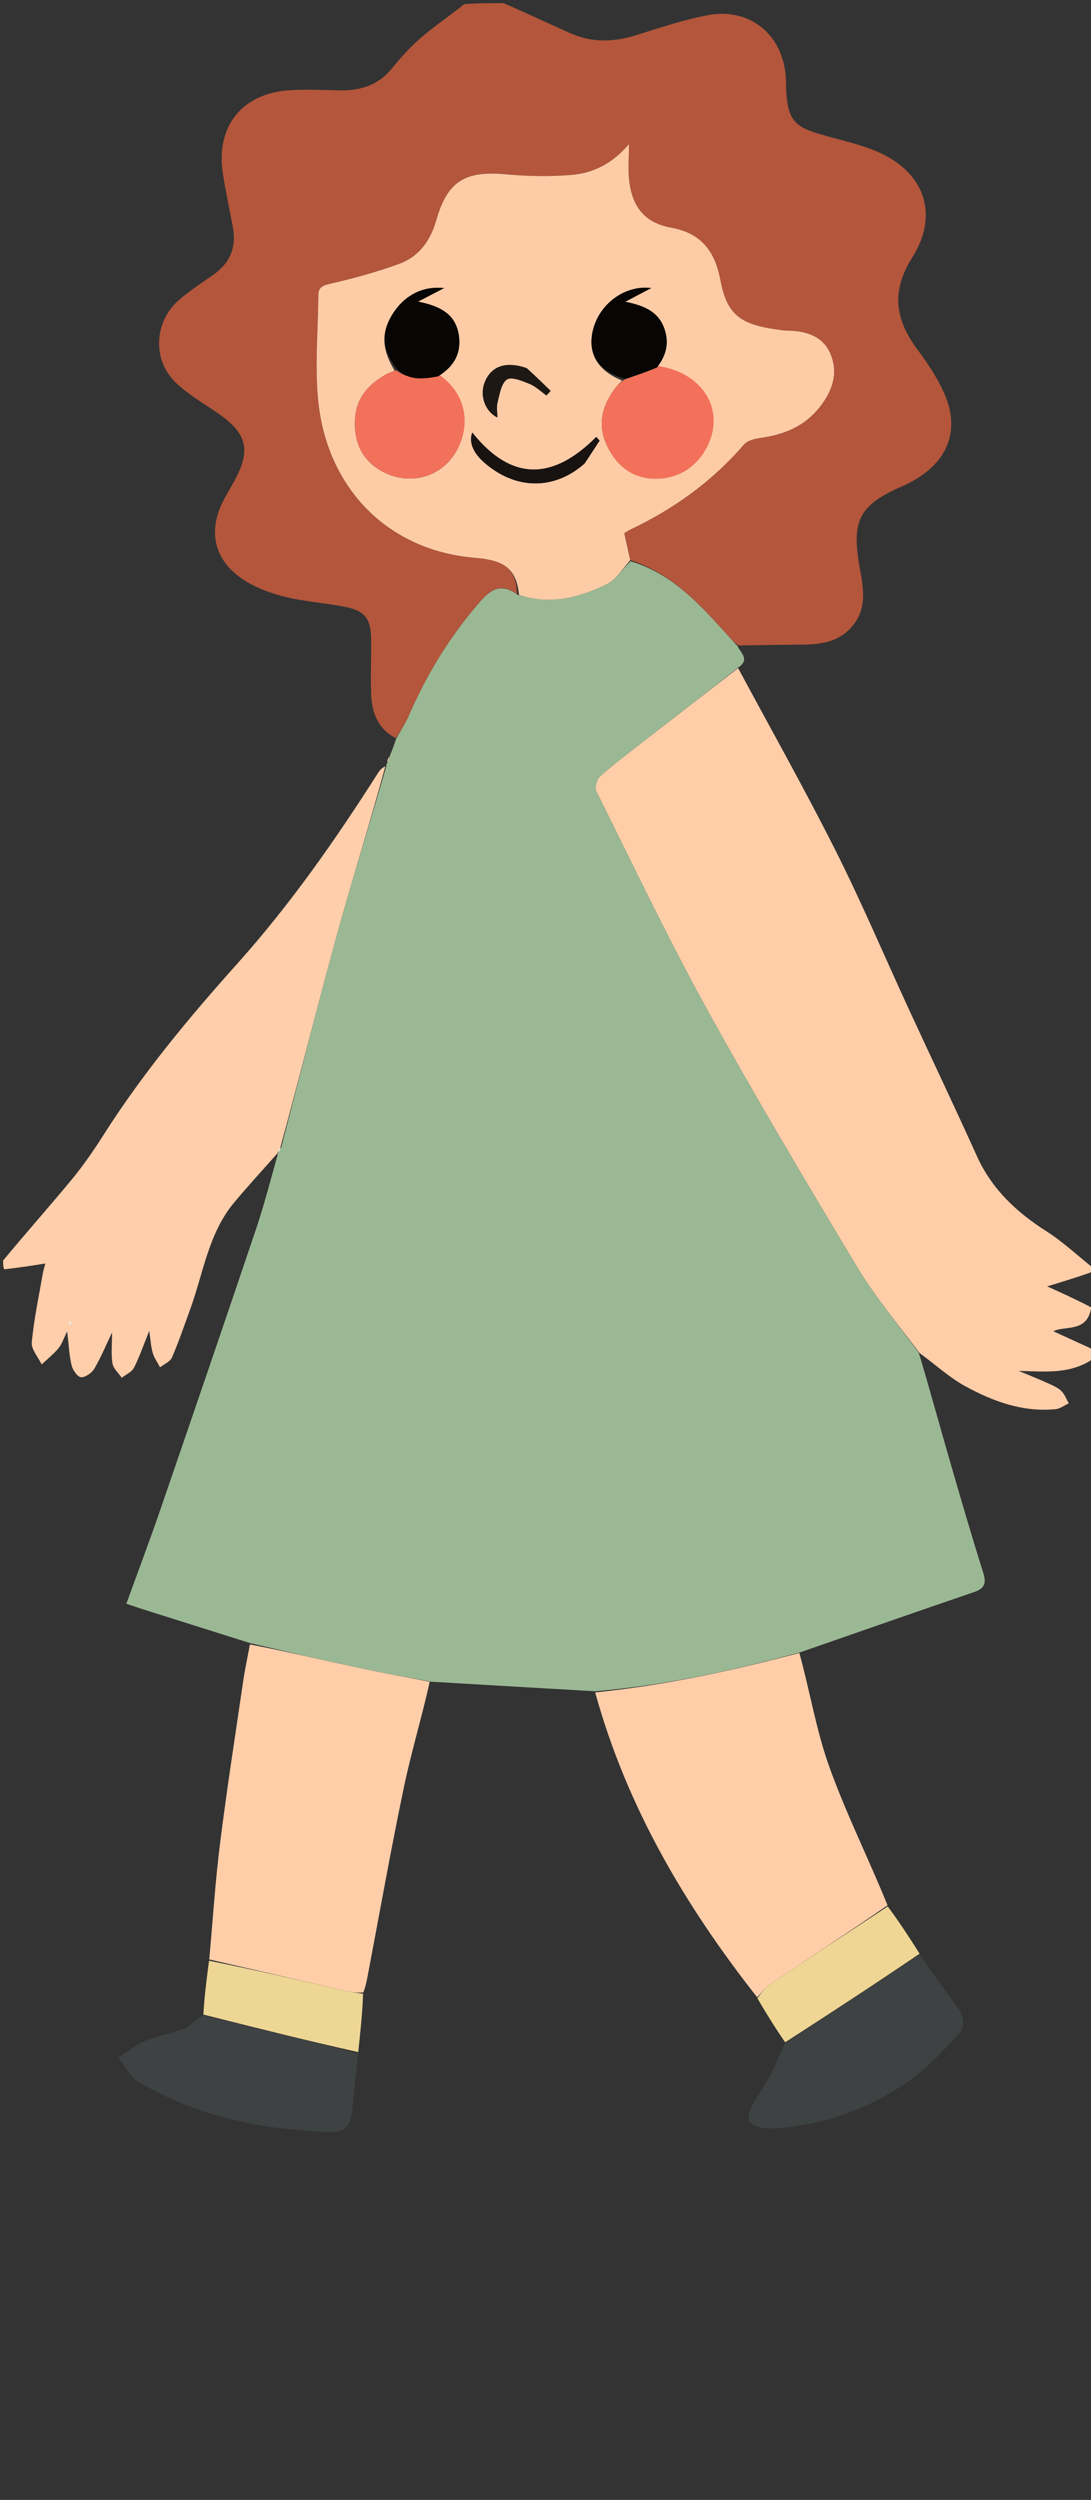 <svg width="93" height="213" viewBox="0 0 93 213" fill="none" xmlns="http://www.w3.org/2000/svg">
<rect x="0" y="0" width="93" height="213" fill="#333333" stroke="none"/>
<g clip-path="url(#clip0_122_2369)">
<path d="M42.923 0.266C44.916 1.129 46.775 2.017 48.659 2.848C50.483 3.652 52.335 3.593 54.226 2.999C56.244 2.365 58.267 1.682 60.339 1.292C63.951 0.612 66.803 3.008 66.989 6.681C67.011 7.123 67.003 7.568 67.037 8.009C67.201 10.125 67.737 10.785 69.764 11.39C71.412 11.882 73.121 12.228 74.7 12.887C78.785 14.593 80.101 18.239 77.763 21.939C75.962 24.791 76.292 27.208 78.184 29.751C79.076 30.95 79.93 32.227 80.522 33.591C81.812 36.569 80.862 39.16 78.059 40.836C77.719 41.039 77.367 41.23 77.004 41.387C73.233 43.019 72.544 44.32 73.296 48.44C73.61 50.156 73.927 51.854 72.638 53.368C71.516 54.686 70.025 54.907 68.437 54.922C66.673 54.937 64.909 54.966 62.971 54.993C62.594 54.767 62.394 54.535 62.188 54.308C59.765 51.634 57.389 48.899 53.72 47.726C53.535 46.903 53.376 46.175 53.212 45.428C53.416 45.305 53.558 45.203 53.713 45.129C57.438 43.365 60.717 41.013 63.422 37.868C63.713 37.531 64.326 37.384 64.812 37.316C66.669 37.058 68.356 36.423 69.607 35.001C70.795 33.65 71.53 32.026 70.823 30.235C70.171 28.581 68.636 28.18 66.99 28.165C66.771 28.162 66.552 28.116 66.332 28.087C63.06 27.662 61.957 26.77 61.407 23.862C60.949 21.441 59.805 19.868 57.214 19.398C54.98 18.994 53.892 17.651 53.632 15.377C53.523 14.417 53.614 13.435 53.614 12.279C52.246 13.899 50.62 14.736 48.786 14.898C46.914 15.063 45.001 15.025 43.127 14.853C39.636 14.533 38.138 15.431 37.187 18.773C36.693 20.508 35.717 21.864 34.039 22.477C32.144 23.171 30.182 23.71 28.214 24.162C27.541 24.317 27.144 24.44 27.138 25.163C27.116 28.166 26.824 31.197 27.128 34.167C27.892 41.631 33.079 46.908 40.471 47.526C42.828 47.722 44.01 48.316 44.069 50.63C42.746 49.664 41.884 50.181 40.985 51.2C38.369 54.165 36.355 57.488 34.791 61.107C34.519 61.736 34.098 62.3 33.746 62.894C32.213 62.122 31.704 60.736 31.638 59.163C31.573 57.614 31.656 56.06 31.639 54.508C31.618 52.681 31.115 52.034 29.316 51.686C27.58 51.35 25.79 51.248 24.088 50.799C22.794 50.458 21.453 49.931 20.392 49.14C18.165 47.478 17.773 45.089 19.056 42.63C19.363 42.041 19.708 41.472 20.024 40.888C21.398 38.352 21.035 36.913 18.639 35.252C17.406 34.398 16.074 33.639 14.997 32.615C12.958 30.676 13.126 27.39 15.265 25.552C16.169 24.775 17.174 24.114 18.156 23.433C19.581 22.446 20.165 21.115 19.859 19.41C19.578 17.84 19.219 16.283 18.987 14.706C18.401 10.735 20.66 7.944 24.68 7.689C26.045 7.603 27.422 7.659 28.792 7.699C30.607 7.751 32.189 7.328 33.401 5.842C34.156 4.918 34.958 4.01 35.858 3.234C37.023 2.231 38.307 1.369 39.565 0.356C40.661 0.266 41.73 0.266 42.923 0.266Z" fill="#B3563B"/>
<path d="M62.92 56.925C65.7 62.102 68.587 67.225 71.228 72.473C73.453 76.895 75.385 81.465 77.461 85.963C79.391 90.143 81.375 94.299 83.269 98.495C84.541 101.316 86.645 103.279 89.202 104.91C90.597 105.799 91.823 106.955 93.195 108.044C93.266 108.097 93.266 108.231 93.18 108.34C91.679 108.875 90.262 109.301 89.257 109.603C90.242 110.045 91.629 110.666 93.017 111.392C92.698 113.598 90.727 112.915 89.794 113.429C90.849 113.912 92.057 114.466 93.266 115.02C93.266 115.22 93.266 115.419 93.266 115.719C91.277 117.129 89.075 116.859 86.832 116.801C87.663 117.15 88.5 117.485 89.321 117.853C89.722 118.033 90.153 118.215 90.463 118.51C90.751 118.785 90.897 119.21 91.106 119.569C90.734 119.74 90.373 120.026 89.988 120.064C87.192 120.341 84.657 119.406 82.278 118.108C80.939 117.377 79.785 116.305 78.398 115.293C76.494 112.768 74.56 110.444 73.021 107.882C68.649 100.61 64.303 93.316 60.207 85.886C56.876 79.845 53.91 73.602 50.833 67.422C50.679 67.114 50.876 66.397 51.156 66.146C52.27 65.144 53.474 64.242 54.658 63.321C57.408 61.184 60.166 59.057 62.92 56.925Z" fill="#FFCEA9"/>
<path d="M0.266 107.399C2.224 105.032 4.218 102.795 6.125 100.486C7.105 99.3 7.987 98.021 8.813 96.72C12.143 91.478 16.091 86.722 20.223 82.113C24.752 77.06 28.62 71.524 32.255 65.811C32.393 65.594 32.582 65.409 32.849 65.292C31.531 70.145 30.034 74.893 28.712 79.689C27.063 85.672 25.558 91.695 23.908 97.737C23.767 97.935 23.709 98.097 23.651 98.252C23.651 98.245 23.665 98.248 23.665 98.248C22.426 99.651 21.155 101.026 19.956 102.463C17.756 105.1 17.334 108.488 16.204 111.577C15.704 112.944 15.238 114.327 14.659 115.66C14.502 116.02 13.991 116.224 13.642 116.5C13.429 116.093 13.148 115.707 13.021 115.275C12.866 114.743 12.839 114.173 12.723 113.389C12.232 114.604 11.894 115.607 11.417 116.54C11.23 116.906 10.732 117.113 10.376 117.392C10.101 116.984 9.658 116.603 9.587 116.162C9.459 115.356 9.551 114.515 9.551 113.528C9.006 114.669 8.592 115.686 8.038 116.619C7.823 116.98 7.275 117.369 6.908 117.343C6.607 117.321 6.201 116.737 6.105 116.338C5.9 115.491 5.866 114.602 5.727 113.44C5.426 114.039 5.279 114.52 4.983 114.878C4.563 115.385 4.034 115.8 3.552 116.254C3.253 115.626 2.654 114.971 2.709 114.376C2.893 112.412 3.308 110.469 3.646 108.52C3.704 108.181 3.816 107.852 3.867 107.654C2.731 107.833 1.589 108.014 0.357 108.146C0.266 107.898 0.266 107.698 0.266 107.399ZM6.057 112.648C6.03 112.62 6.003 112.592 5.976 112.564C5.949 112.593 5.896 112.625 5.9 112.65C5.916 112.758 5.948 112.863 5.974 112.969C6.008 112.902 6.041 112.834 6.057 112.648Z" fill="#FFCEAA"/>
<path d="M23.99 97.701C25.558 91.695 27.063 85.672 28.712 79.689C30.034 74.893 31.531 70.145 32.939 65.265C32.928 65.155 32.942 65.091 33.018 65.004C33.136 64.751 33.179 64.586 33.222 64.42C33.402 63.974 33.581 63.527 33.754 62.987C34.098 62.3 34.519 61.736 34.791 61.107C36.355 57.488 38.369 54.165 40.985 51.2C41.884 50.181 42.746 49.664 44.143 50.686C46.929 51.554 49.386 50.921 51.707 49.779C52.512 49.383 53.073 48.488 53.745 47.821C57.389 48.899 59.765 51.634 62.188 54.308C62.394 54.535 62.594 54.767 62.869 55.043C63.138 55.644 63.929 56.172 62.968 56.85C60.166 59.057 57.408 61.184 54.659 63.321C53.474 64.242 52.27 65.144 51.156 66.146C50.876 66.397 50.68 67.114 50.833 67.422C53.91 73.602 56.876 79.845 60.207 85.886C64.303 93.316 68.649 100.61 73.021 107.882C74.561 110.444 76.494 112.768 78.321 115.253C79.225 118.275 80.038 121.251 80.894 124.213C81.837 127.478 82.785 130.743 83.808 133.984C84.1 134.908 83.937 135.342 83.014 135.657C78.136 137.32 73.271 139.026 68.22 140.779C62.349 142.375 56.604 143.605 50.721 144.101C46.131 143.836 41.541 143.571 36.733 143.285C34.446 142.863 32.369 142.498 30.31 142.051C27.307 141.398 24.317 140.685 21.321 139.998C18.293 139.043 15.264 138.089 12.236 137.132C11.787 136.99 11.342 136.834 10.771 136.644C11.765 133.903 12.746 131.306 13.649 128.681C16.384 120.733 19.106 112.78 21.793 104.815C22.498 102.725 23.058 100.585 23.674 98.358C23.665 98.248 23.651 98.245 23.728 98.213C23.866 98.022 23.928 97.861 23.99 97.701Z" fill="#9BB894"/>
<path d="M50.734 144.199C56.604 143.605 62.349 142.375 68.139 140.837C69.037 144.081 69.572 147.422 70.696 150.55C72.123 154.524 74.028 158.327 75.658 162.339C72.26 164.678 68.925 166.872 65.609 169.096C65.198 169.372 64.894 169.809 64.54 170.172C58.402 162.371 53.428 153.947 50.734 144.199Z" fill="#FFCEA9"/>
<path d="M21.302 140.112C24.317 140.685 27.307 141.398 30.31 142.051C32.369 142.498 34.446 142.863 36.629 143.295C35.962 146.31 35.059 149.268 34.428 152.283C33.311 157.623 32.36 162.997 31.34 168.357C31.257 168.79 31.177 169.223 30.97 169.763C30.416 169.798 29.984 169.745 29.562 169.649C25.653 168.752 21.745 167.848 17.837 166.947C18.136 163.657 18.346 160.356 18.756 157.08C19.336 152.449 20.057 147.835 20.734 143.216C20.881 142.214 21.098 141.223 21.302 140.112Z" fill="#FFCEA9"/>
<path d="M78.407 166.547C79.483 168.054 80.549 169.568 81.639 171.064C82.208 171.846 82.301 172.699 81.663 173.378C80.435 174.685 79.207 176.043 77.768 177.089C74.389 179.546 70.569 180.974 66.381 181.323C65.987 181.356 65.585 181.353 65.191 181.314C63.869 181.182 63.515 180.652 64.085 179.476C64.545 178.528 65.206 177.68 65.696 176.745C66.12 175.935 66.428 175.064 66.904 174.102C70.816 171.505 74.611 169.026 78.407 166.547Z" fill="#3E4242"/>
<path d="M30.518 174.96C30.344 176.672 30.184 178.387 29.991 180.097C29.874 181.132 29.28 181.687 28.219 181.655C22.41 181.483 16.834 180.355 11.775 177.362C11.059 176.938 10.644 176.006 10.089 175.309C10.825 174.837 11.514 174.251 12.308 173.923C13.401 173.471 14.6 173.279 15.701 172.844C16.225 172.637 16.63 172.125 17.267 171.715C21.803 172.772 26.16 173.866 30.518 174.96Z" fill="#3E4243"/>
<path d="M78.39 166.462C74.611 169.026 70.816 171.505 66.931 174.009C66.089 172.805 65.336 171.576 64.561 170.259C64.894 169.809 65.198 169.372 65.609 169.096C68.925 166.872 72.26 164.678 75.673 162.434C76.629 163.721 77.502 165.049 78.39 166.462Z" fill="#EFD694"/>
<path d="M30.537 174.846C26.16 173.866 21.803 172.772 17.337 171.648C17.419 170.135 17.61 168.652 17.819 167.058C21.745 167.848 25.653 168.752 29.562 169.649C29.984 169.745 30.416 169.798 30.952 169.873C30.892 171.494 30.724 173.113 30.537 174.846Z" fill="#EED694"/>
<path d="M33.153 64.474C33.179 64.586 33.136 64.751 33.024 64.972C32.997 64.861 33.041 64.694 33.153 64.474Z" fill="#FFCEAA"/>
<path d="M53.72 47.726C53.073 48.488 52.512 49.383 51.707 49.779C49.386 50.921 46.929 51.554 44.246 50.704C44.01 48.316 42.828 47.723 40.471 47.526C33.079 46.908 27.892 41.631 27.128 34.167C26.824 31.197 27.116 28.166 27.138 25.163C27.143 24.44 27.541 24.317 28.214 24.162C30.182 23.71 32.144 23.171 34.039 22.477C35.717 21.864 36.693 20.508 37.187 18.773C38.138 15.431 39.636 14.533 43.127 14.853C45.001 15.025 46.914 15.063 48.786 14.898C50.62 14.736 52.246 13.899 53.614 12.279C53.614 13.435 53.523 14.417 53.632 15.377C53.892 17.651 54.979 18.994 57.214 19.398C59.805 19.868 60.949 21.441 61.407 23.862C61.957 26.77 63.06 27.662 66.332 28.087C66.552 28.116 66.771 28.162 66.99 28.165C68.636 28.181 70.171 28.581 70.823 30.235C71.53 32.026 70.795 33.65 69.607 35.001C68.356 36.423 66.669 37.059 64.812 37.316C64.326 37.384 63.713 37.531 63.422 37.869C60.717 41.013 57.438 43.365 53.713 45.129C53.558 45.203 53.416 45.305 53.212 45.428C53.376 46.176 53.535 46.903 53.72 47.726ZM33.648 31.587C33.365 31.709 33.066 31.802 32.802 31.956C31.407 32.776 30.401 33.88 30.273 35.585C30.133 37.441 30.694 39.005 32.322 40.016C34.581 41.419 37.368 40.825 38.735 38.706C40.217 36.408 39.636 33.792 37.412 32.004C38.707 31.218 39.339 30.088 39.111 28.562C38.841 26.755 37.519 26.077 35.633 25.7C36.491 25.254 37.109 24.934 37.853 24.547C35.973 24.332 34.358 25.231 33.371 26.916C32.467 28.463 32.593 29.885 33.648 31.587ZM53.033 32.429C52.823 32.656 52.587 32.865 52.406 33.112C51.277 34.65 50.898 36.284 51.793 38.079C52.635 39.769 53.953 40.73 55.874 40.743C57.821 40.757 59.281 39.905 60.14 38.148C61.653 35.055 59.736 31.978 56.042 31.218C56.783 30.293 57.032 29.272 56.671 28.119C56.198 26.605 54.973 26.042 53.3 25.712C54.174 25.25 54.789 24.924 55.513 24.541C53.221 24.258 51.005 25.965 50.517 28.246C50.098 30.204 51.004 31.6 53.033 32.429ZM49.869 39.451C50.282 38.816 50.695 38.181 51.108 37.546C51.014 37.44 50.921 37.334 50.827 37.228C47.159 40.921 43.608 41.066 40.255 36.848C39.886 37.919 40.557 38.992 42.066 40.02C44.573 41.73 47.466 41.568 49.869 39.451ZM44.829 31.34C43.142 30.772 41.928 31.171 41.352 32.485C40.85 33.63 41.315 35.04 42.396 35.569C42.396 35.122 42.308 34.668 42.415 34.266C42.598 33.578 42.727 32.659 43.21 32.337C43.605 32.074 44.517 32.457 45.138 32.708C45.665 32.922 46.104 33.356 46.582 33.693C46.701 33.564 46.82 33.435 46.939 33.307C46.296 32.677 45.653 32.047 44.829 31.34Z" fill="#FDCCA7"/>
<path d="M6.066 112.707C6.041 112.834 6.008 112.902 5.974 112.969C5.948 112.863 5.916 112.757 5.9 112.65C5.896 112.625 5.949 112.593 5.976 112.564C6.003 112.592 6.03 112.62 6.066 112.707Z" fill="white"/>
<path d="M23.908 97.737C23.928 97.861 23.866 98.022 23.728 98.22C23.709 98.097 23.767 97.935 23.908 97.737Z" fill="white"/>
<path d="M12.893 113.04C12.879 113.05 12.907 113.03 12.893 113.04V113.04Z" fill="white"/>
<path d="M56.143 31.193C59.913 31.77 61.83 34.901 60.317 37.994C59.458 39.751 57.821 40.81 55.874 40.797C53.953 40.784 52.635 39.769 51.793 38.079C50.898 36.284 51.276 34.65 52.406 33.112C52.587 32.865 52.823 32.656 53.2 32.35C54.233 31.98 55.933 31.418 56.143 31.193Z" fill="#F3715A"/>
<path d="M37.466 31.95C39.825 33.605 40.217 36.408 38.735 38.706C37.368 40.825 34.581 41.419 32.322 40.016C30.694 39.005 30.133 37.441 30.273 35.585C30.401 33.88 31.407 32.776 32.802 31.956C33.066 31.802 33.365 31.709 33.798 31.553C34.92 32.467 36.289 32.104 37.466 31.95Z" fill="#F2715A"/>
<path d="M56.004 31.309C55.1 31.69 54.233 31.98 53.258 32.286C51.003 31.6 50.098 30.204 50.517 28.246C51.004 25.965 53.221 24.258 55.512 24.541C54.789 24.924 54.174 25.25 53.3 25.712C54.973 26.042 56.198 26.605 56.671 28.119C57.032 29.272 56.783 30.293 56.004 31.309Z" fill="#080605"/>
<path d="M37.345 32.07C36.101 32.291 34.92 32.467 33.862 31.487C32.593 29.884 32.467 28.463 33.371 26.916C34.358 25.231 35.973 24.332 37.853 24.547C37.109 24.934 36.491 25.254 35.633 25.7C37.519 26.077 38.841 26.755 39.111 28.562C39.339 30.088 38.707 31.218 37.345 32.07Z" fill="#080605"/>
<path d="M49.804 39.52C47.466 41.568 44.573 41.73 42.066 40.02C40.557 38.992 39.886 37.919 40.255 36.847C43.608 41.066 47.159 40.921 50.827 37.228C50.921 37.334 51.015 37.44 51.108 37.546C50.695 38.181 50.282 38.816 49.804 39.52Z" fill="#181310"/>
<path d="M44.92 31.378C45.653 32.047 46.296 32.677 46.939 33.307C46.82 33.435 46.701 33.564 46.582 33.693C46.104 33.356 45.665 32.922 45.138 32.708C44.517 32.457 43.605 32.074 43.21 32.337C42.727 32.659 42.598 33.578 42.415 34.266C42.308 34.668 42.396 35.122 42.396 35.569C41.315 35.04 40.85 33.63 41.352 32.485C41.928 31.171 43.142 30.772 44.92 31.378Z" fill="#1E1814"/>
</g>
<defs>
<clipPath id="clip0_122_2369">
<rect width="93" height="213" rx="6" fill="white"/>
</clipPath>
</defs>
</svg>
